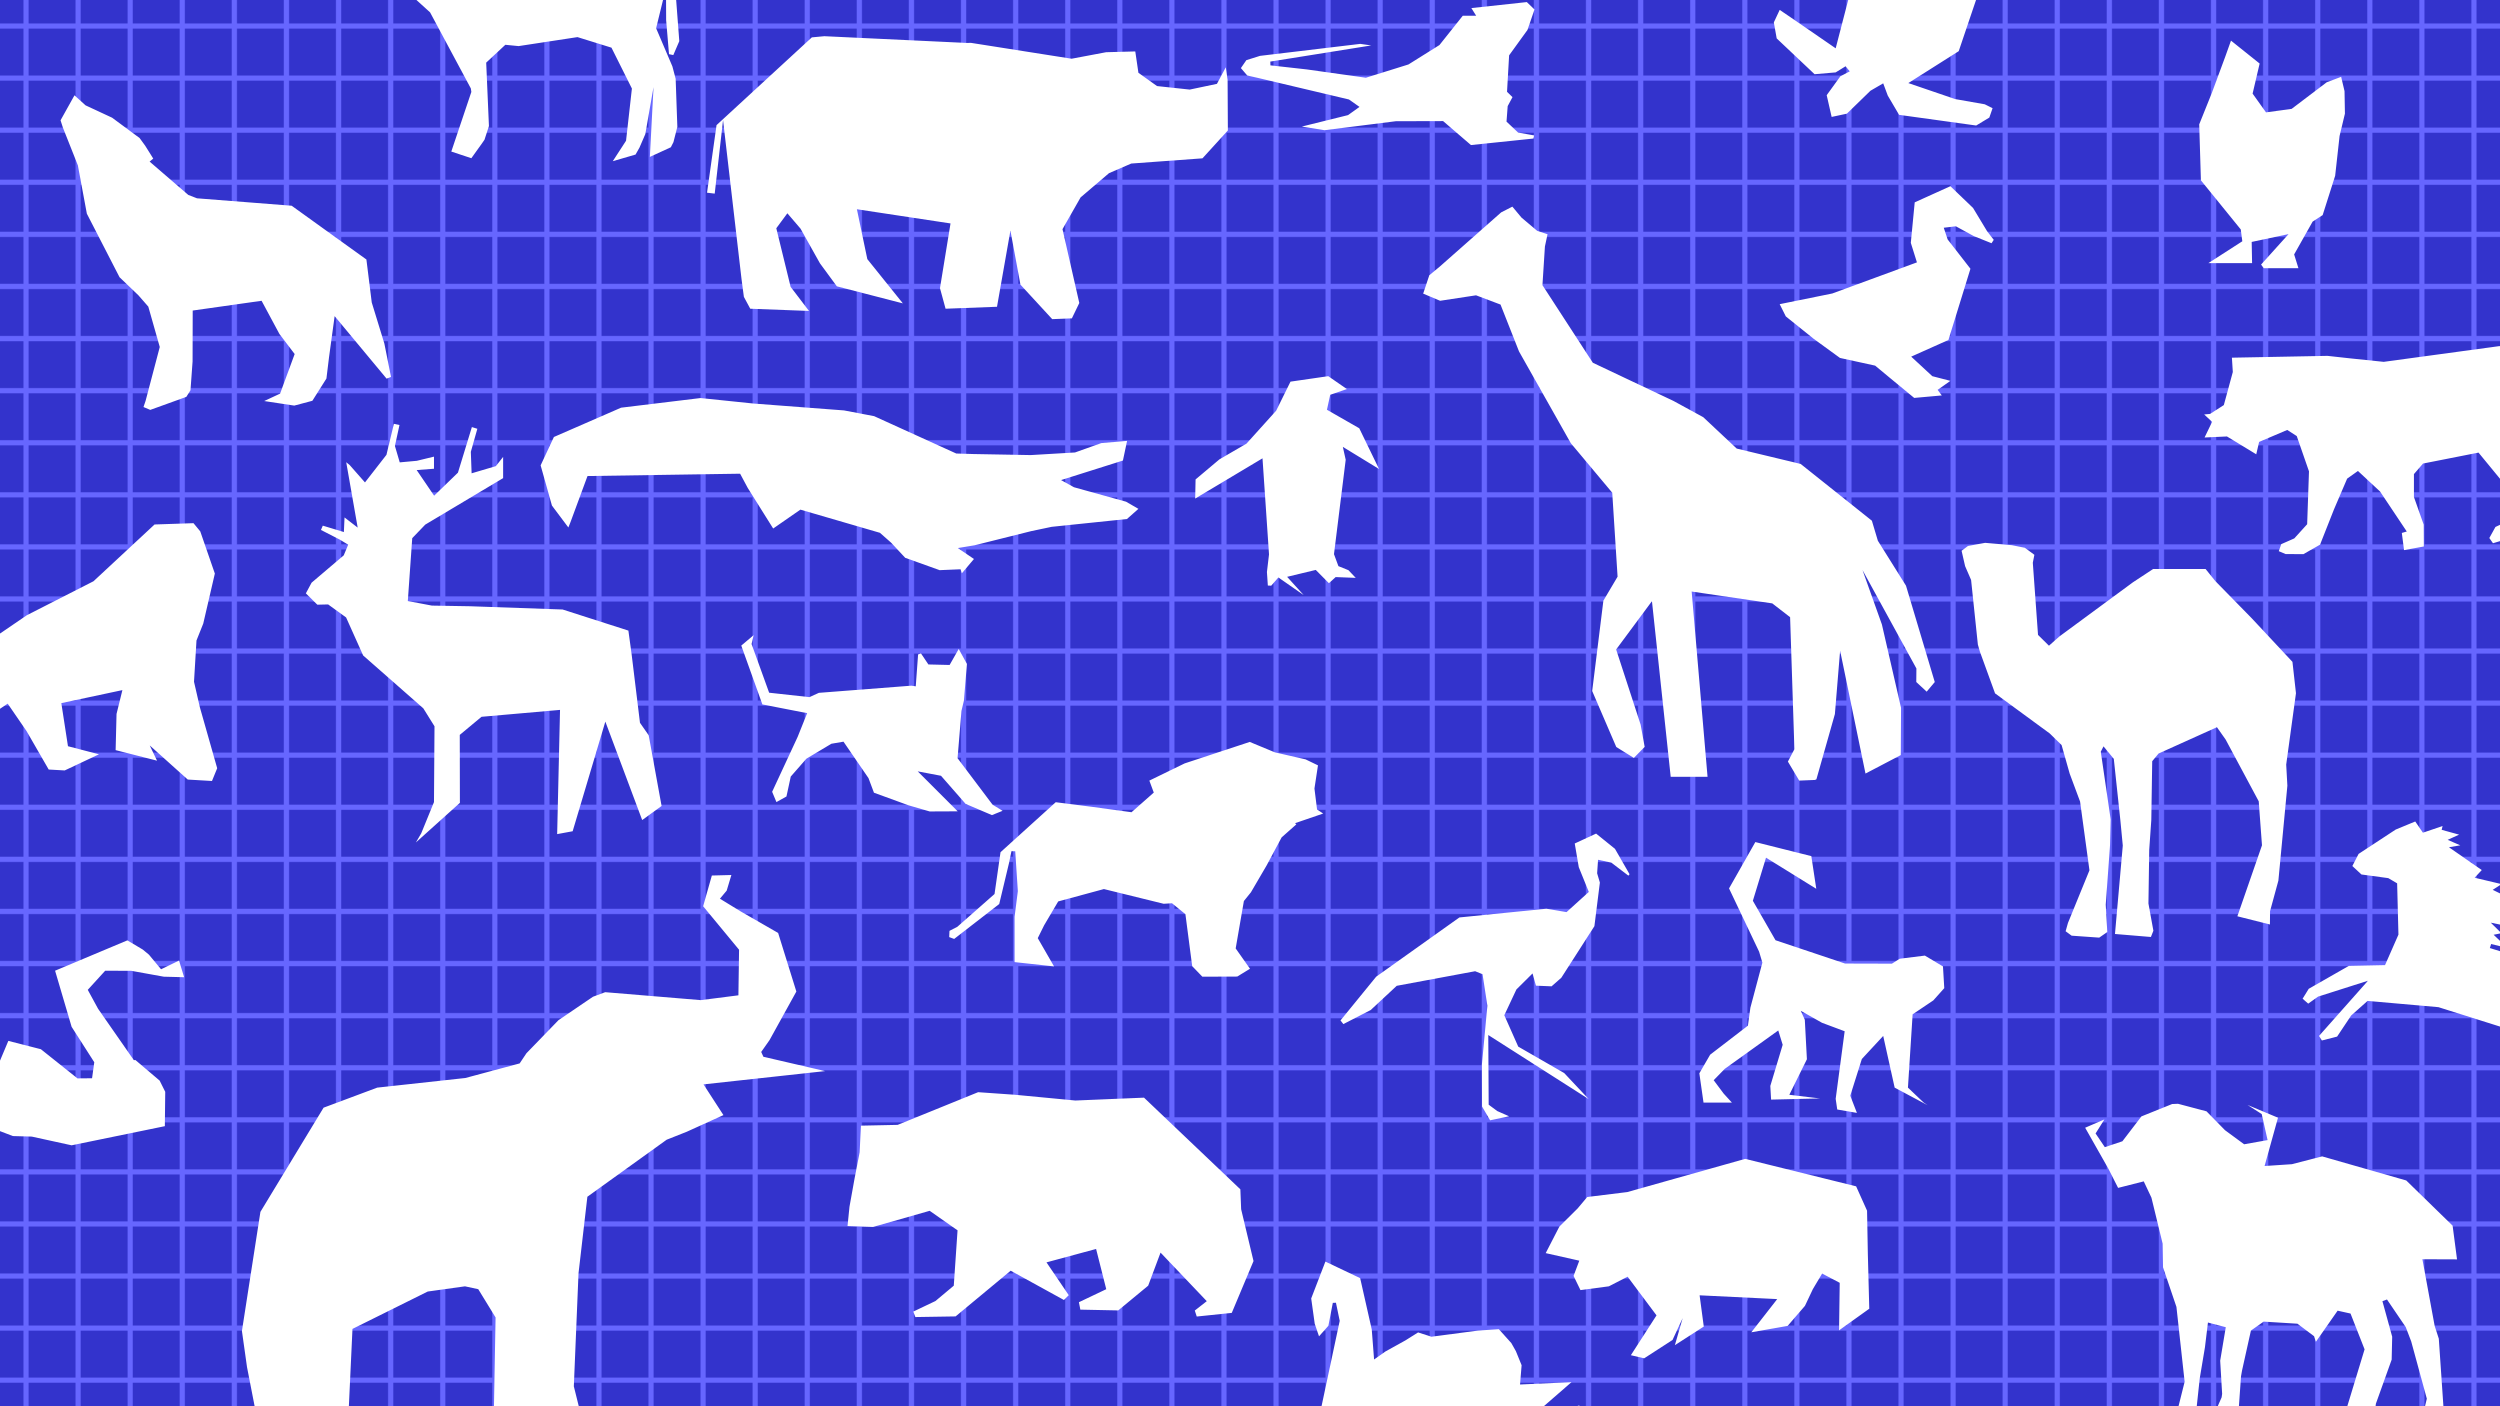 <svg xmlns="http://www.w3.org/2000/svg" viewBox="0 0 1920 1080"><defs><pattern id="grid" x="-20" y="-20" width="40" height="40" patternUnits="userSpaceOnUse"><rect width="100%" height="100%" fill="#33c" stroke="#66f" stroke-width="4"/></pattern></defs><rect width="100%" height="100%" fill="url(#grid)"/><path fill="#fff4" d="M1513.8,445.4 1519,495 1520.5,500.3 1532.2,532.5 1574.2,563.3 1583.3,572.2 1589.5,594.1 1597.5,615.6 1604.7,668.4 1588.2,708.8 1586.4,715.2 1591,718.6 1612.2,720.1 1618.4,715.8 1617.2,694.8 1620.5,649.2 1621,629.3 1613.4,577.3 1615.5,573.2 1623.4,582.8 1628.4,629.6 1630.3,649.4 1624.3,717.3 1651.9,719.6 1653.8,714.8 1650,693.9 1650.6,652.7 1652.2,629.8 1652.9,584.6 1657.8,578.7 1702.6,558.5 1709.3,568 1734.7,615.4 1737.2,649.2 1718.3,703.7 1743.3,710 1743.4,699.8 1749.8,676.3 1756.7,603.4 1755.8,587.2 1763.3,532.4 1760.6,508.3 1729.4,474.9 1701.4,446.3 1693.9,437 1653.6,437 1638.1,447.2 1581.6,488.8 1573.6,495.9 1565.2,487.6 1561.2,432.2 1562.4,426.1 1555.1,420.7 1545.1,418.7 1524.6,416.9 1511.4,419.3 1506.5,423 1509.2,434.8zM1619.3,897.7 1626.7,912.3 1646.4,907.3 1652.3,919.8 1660.9,955.1 1661.2,973.3 1671.5,1003.7 1677.8,1061.2 1673.2,1079.6 1662.9,1099 1683.7,1096.2 1686.4,1086.6 1689.4,1058.6 1693.4,1034.7 1695.7,1015.7 1709.4,1019.3 1705.1,1045 1706.6,1070.5 1706.2,1073.2 1696,1096.4 1693.3,1104.9 1700.4,1105.5 1713.1,1099.4 1718.7,1091.2 1721.1,1057 1721.9,1052.5 1728.7,1021.9 1738.5,1015 1764.4,1016.6 1777.2,1026.2 1778.6,1030.5 1795.3,1006.6 1805.2,1008.8 1816,1036.3 1799.5,1090.6 1789.6,1096.7 1822.3,1095.1 1824.7,1078 1836.8,1044.2 1837.2,1026.6 1829.7,999.3 1833.2,998 1847.6,1019.2 1851.8,1030.2 1863.8,1074.2 1856.2,1105.8 1870.7,1104.2 1877,1086.8 1873,1028.1 1869.8,1018.2 1860.4,967.1 1887,967.2 1883.6,941.3 1848,906.6 1783.4,888.1 1760.2,894.1 1739.2,895.5 1749.5,858.4 1726.1,848.6 1737,855.6 1741.5,875.6 1723.5,878.8 1708.8,868 1694.6,853.5 1672.7,847.7 1668.2,847.9 1644.6,857.4 1630,876.5 1616.5,881 1609.4,870.5 1616.2,859.7 1601.4,866.1zM357.1,987.9 367.3,990.1 380.6,1011.8 378.9,1105.5 389.8,1124.1 407.9,1126.2 431.4,1114.6 439.9,1111 452.3,1108.9 448.4,1095.7 440.7,1064.7 444.3,977.9 451.1,919.1 512,875.3 527.4,869.2 555.6,856.4 540.3,832.8 633.7,822.6 586.3,811.6 584.6,807.9 591,798.8 611.6,761.5 597.6,716.5 568.9,700 552.9,690.2 558.1,684 561.7,672 546.7,672.4 540,696 567.6,729.4 567.1,764.4 538.2,768.1 464.8,762 455.4,765.5 428.9,783.5 404.3,808.9 399.1,816.7 357.4,827.9 289.7,835.3 248.5,850.7 200,930.7 185.8,1022.2 189.7,1049.9 196.1,1082.8 193.2,1104.3 202.3,1117.2 224.7,1118.1 244.9,1105 275.4,1095.4 267.8,1082.8 270.7,1020.6 328.5,991.9zM824.8,374.2 814.9,368.7 862.4,353.7 865.6,338.6 845.8,340.3 825.6,347.5 791.6,349.5 747.5,348.7 734.4,348.3 671.3,319.6 648.2,315.2 578.5,309.9 538,305.7 477,313.1 425.4,335.6 415.2,357.4 423.9,388.3 436.5,405.1 438.1,401.1 451.2,365.6 568.4,363.8 574.3,374.8 593.8,405.9 614.7,391.4 675.8,409.2 684.4,416.8 695.2,428.4 721.7,437.9 723.5,437.8 737.7,437.2 738.7,440.3 748,429.3 735.6,420.9 748.4,418.8 792,407.9 807.7,404.6 865.5,398.6 874.3,390.8 864.8,385.3zM2024.8,370.1 2022.5,364 2021.4,367.1 2007.1,369.6 1994,354.7 1995,334.4 1995.8,305.9 1980.6,280.6 1919.6,265.8 1830.7,277.9 1804.7,275.2 1787.5,273.3 1714.1,274.7 1714.8,285.7 1707.9,311.1 1697.3,317.9 1692.8,318.3 1698.9,324 1693.1,336 1710.3,335.2 1732.8,348.9 1735,339.4 1756.6,330.2 1763.9,334.9 1773.3,362 1771.9,402.6 1762,413.5 1752,417.9 1750.1,423.3 1755.3,425.5 1769,425.6 1781.8,418.3 1792.5,391.2 1802.6,367.6 1810.9,361.7 1827.9,377.5 1848.4,408.2 1844.6,409.3 1846.3,422.5 1861.5,419.7 1861.4,402.9 1853.9,381.7 1853.9,364.1 1860.9,356 1903.5,347.6 1927.4,376.7 1923.1,401.6 1916.5,404.7 1911.8,413.2 1914.6,417.2 1933.1,411.7 1952.4,388.3 1953,373.9 1944.5,356 1946.9,354.9 1978.1,391 1976.1,404.7 1971.2,414.6 1987.2,419.3 1993.8,411.8 1995.1,394.4 1991.8,377.9 1989.2,360.2 2016.8,376.9zM-0.8,598.5 -12.7,585.4 -13.5,580.5 -2,545.7 5.9,540.4 20.4,561.5 37.4,591 49.7,591.7 76,579.3 52.2,573.1 47.1,540 94,530 89.5,548.3 88.8,576.1 120.6,584.2 115,572.5 144.2,598.7 162.8,599.8 166.8,590 153.5,543.2 149,523.6 150.9,491.9 156.1,478.9 165,440.5 153.8,408.1 148.6,401.8 118.7,402.8 71.8,446.4 20.6,472.5 -26.4,504.6 -27.9,508 -34.1,540.4 -35,548.2 -46,582.5 -29.7,603.3zM214.6,256.5 226.3,271.9 215.1,302.3 202.9,308 226,311.5 239.9,307.8 250.7,290.7 252.7,274.3 257,242.8 296.9,290.8 300.3,289.5 295.2,263.9 285.5,232.3 281.4,199.3 224,158 151.3,152.3 144.6,149.7 114.9,124.1 117.7,121.8 111.5,111.9 107.2,106 86.1,90.4 65.7,80.9 57.2,73.2 46.5,92.4 48.3,98 59.8,127 66.7,164.1 91.8,212.9 106.3,226.8 113.9,235.5 122.7,266.5 111.8,307.9 110.2,312.6 115.4,314.8 143.1,304.8 146.3,299.7 147.9,277.6 148,238.5 200.9,231zM851.7,133 868.8,125.6 923.5,121.6 943,100.2 942.8,61.4 941.4,51.7 934.6,64.4 913.7,68.8 888.6,66.1 874.3,55.9 871.9,39.5 849.5,40.1 823,45.1 745.6,32.9 742.9,33 633.1,27.8 623.5,28.7 550.3,96.1 543,148 548.9,148.7 555.3,92.2 569.5,214.4 571.3,228 576.2,237.1 621.3,238.8 607.2,220.3 596.2,175.3 604.7,163.8 614.8,175.6 629.7,202.2 642.7,219.9 693.4,233 666.1,199 658.1,160.7 730,171.6 721.9,221.3 726.2,237.1 765.7,235.6 776,177.1 783.7,218.6 808.1,245.1 823.2,244.5 828.9,232.7 816,176 829.9,151.6zM1184.6,219 1223.3,278.6 1285.2,307.9 1308.1,320.4 1333.8,344.5 1382.9,356.3 1437.6,399.9 1442.2,415.3 1463.8,449.8 1485.9,523.8 1479.7,531.2 1471.7,523.8 1471.8,513.4 1430.4,437.8 1445.3,479.6 1460,543.6 1459.8,579.9 1432.7,594.1 1413.2,499.7 1409.2,548.4 1395,598.5 1393.9,599 1381.8,599.5 1373.1,584.9 1378.1,575.4 1374.8,474 1361.1,463.4 1299.2,454.3 1311.4,596.6 1283.1,596.6 1268.7,461.7 1241.2,498.8 1260,556.5 1263.1,573.6 1254.8,582.1 1241.3,573.7 1222.8,530.7 1231.4,461.3 1242.3,442.9 1238.2,378.4 1206.4,340.4 1166.6,269.9 1152.4,233.9 1133.6,226.8 1106,231 1093,225.5 1097.7,211.4 1105.9,204.6 1152.9,163.1 1161.5,158.7 1168.5,167.1 1180.6,177.3 1188.5,179.9 1186.5,189.3zM812.7,692.3 847.8,682.8 893.7,694.1 900.1,693.7 910.4,702.1 915.6,742 923.4,750.1 950.2,750 960,744 949,728.4 955.3,692 960.7,685.3 972.8,664.6 984.3,643.1 995.6,633.1 994.6,632.2 1016.2,624.8 1011.5,621.7 1009.5,605.6 1012.2,587.8 1002.7,583.2 979.1,577.8 959.8,569.8 909.8,586.3 882.7,599.5 886.1,608.7 869,623.8 838.3,619.6 810.8,616.1 768.4,654.5 763.8,686.6 735.2,711.8 729.2,714.9 729,719.7 732.8,721.1 767.4,694.3 774.9,662.9 776.8,653.7 779.7,653.8 781.7,684.4 779.2,704.1 779.2,738.9 809.5,742.2 797,720.5 801.9,710.6zM1433.9,929.8 1425.5,911.1 1340.3,890 1249.8,915.5 1219,919.3 1211.6,928.1 1197.6,942 1187.1,962.4 1212.9,968.2 1208.5,979.9 1213.8,990.8 1235.6,987.9 1250,980.5 1272.2,1010.2 1252.5,1040.8 1262.7,1043.2 1284.5,1029.1 1292.3,1012.3 1286.3,1033.1 1308.5,1018.8 1305.3,994.8 1364.9,997.7 1345,1023.2 1372.9,1018.3 1386.2,1002.9 1392.3,990 1399.4,978.1 1412.9,985.2 1412.4,1021.7 1435.6,1005.1 1434.5,963zM820.8,994.7 803.7,969.5 841.8,959.2 849.6,990.1 828.6,1000.1 829.7,1005.8 858.8,1006.4 881.8,987.4 891.3,962 926.8,999.3 917.6,1006.5 919.1,1011.1 946,1008.3 962.7,968.5 953.2,928.7 952.6,913.4 878.6,843 825.9,845.2 779.8,840.8 751.2,838.8 689.4,863.9 661.2,864.5 660.2,885 656.3,905.1 652.4,926.8 650.9,941.6 670.5,942.3 714,929.9 735.4,944.9 732.5,987.4 718.4,999.2 701.4,1007.3 703,1011.5 733.9,1011 776.2,975.9 817.1,998.4zM511.6,15.5 513.8,41.6 517.1,42.3 521.7,31.6 518.5,-10.4 464,-49.9 457.6,-48.8 381.5,-40.9 353.4,-46.1 310,-71.6 305,-73.5 276.3,-88.5 270.8,-91.7 273.1,-82.3 268.9,-50.9 251,-22.2 250.5,-4.7 269.9,0 288.5,-13.7 305.7,-12.8 330.3,9.5 361.6,67.9 362,70.6 346.6,116.4 362,121.5 370.1,110.2 372.1,107.3 375.5,96.8 373.4,48.1 388.1,34.4 398.3,35.4 443.5,28.5 469.6,36.6 485.3,68 480.8,108.1 470.6,123.8 488.1,118.7 491.1,113.4 495.6,103 501.9,66.9 499.1,120.5 515.2,113.1 517.2,109.2 520.2,97.4 518.9,60.5 516.4,51 503.9,21.7 511.5,-9.4zM1039.7,1143.6 1096.1,1143.1 1169,1138.9 1191.9,1125.5 1212.2,1094 1213.7,1091.1 1206.9,1089.9 1213.1,1079.3 1171.6,1092.2 1206.9,1061.5 1167.4,1063.3 1168.6,1048.5 1164.2,1037.7 1160.7,1031.5 1151.1,1020.8 1135,1021.9 1099.3,1026.6 1089.1,1023.3 1079.4,1029.4 1063.9,1038 1055.3,1044.1 1053.5,1021 1044.6,981.6 1017.9,968.9 1007,997.2 1009.7,1016.6 1013,1026.3 1020.2,1018.2 1023.6,1000.6 1026,1000.5 1028.9,1014.4 1011.5,1096.1zM1860.8,639.5 1854.9,630.9 1839.9,637.1 1811.4,655.8 1806.6,665.1 1813.6,671.6 1834.2,674.4 1841,678.4 1842,717.8 1831.7,741.2 1803.9,741.8 1773.1,759.4 1768.4,767 1772.7,770.8 1780.3,765.4 1818.6,753.2 1781,795.6 1783.2,799.1 1794.9,796.1 1805.7,779.9 1818.3,768.7 1872.7,773.5 1931.4,792 1946.2,805.5 1955.4,819.6 1971.9,827 1982.1,839.1 1977.4,867.8 1974.1,875.4 1996.5,869.4 2005.3,835.6 1996,819.5 1988.1,806.7 1996.2,789.8 2007.6,805.2 2009.1,804.4 2003,785.6 2008.9,787 2008.9,779.2 2018.4,794.9 2056.2,841.2 2084.9,852.5 2078.5,839.3 2066.6,834.2 2083.7,832.8 2064.5,825.9 2065.5,823.2 2075.5,824 2058,811.7 2041.5,795.2 2027.7,768.8 1994.9,757.9 1987.4,757.7 1943.8,737.9 1912.2,728.1 1913.2,725 1925.8,728.1 1915.1,717.9 1921.1,716.7 1912.9,708.6 1924,710.9 1922.2,687.2 1914.4,683.4 1921.2,679 1900.5,674.1 1906,668.2 1880.8,650.7 1889.5,649.2 1879.8,645 1888.6,641 1875.2,637.3 1875.9,634.4zM493.2,629.8 508.1,619 498.2,564.7 491.5,555.1 485.1,502.6 482.6,484.3 432.1,468.1 361.1,465.6 331.7,465.1 313.2,461.6 316.6,413.3 326.6,402.9 386.4,367.2 386.4,350.9 380.8,358 362.2,363.5 361.6,347 366.6,329.3 362.4,328 351.7,363 333.4,380.7 320,361 333.3,360 333.3,350.7 320.1,353.9 307,355.1 303.3,342.5 306.8,326.4 302.5,325.5 296.8,349.3 280.3,370.5 268.5,357.1 265.9,355 274.7,405.2 264.6,397.4 264.1,408.6 247.9,403.7 246.5,407 260.9,414.4 267.4,418.3 264,426.5 239.3,447.5 234.9,455.7 243.7,464.4 252,464.2 265.8,474.2 278.9,503.4 325.1,544 333.7,557.8 333.3,616 323.5,640 319.4,647 353.2,616.6 353.1,564.4 369.8,550.5 430.1,545.2 427.9,640.6 439.8,638.4 464.9,554.2zM1478.3,733.9 1459,736.3 1453,740.1 1417,740 1363.6,722.1 1346.2,691.8 1356.3,658.7 1394.9,682.6 1391.1,657.5 1348.1,646.7 1327.9,682.3 1351,730.9 1353.5,739.3 1344.3,773.9 1342.4,787.7 1313.4,810 1305.1,824.3 1308.3,846.8 1330.1,846.8 1323.8,839.9 1316.1,829.6 1324.6,820.9 1365.7,791.4 1369.1,802.4 1359.6,834 1360.2,844.5 1397.7,843.6 1374.2,840.8 1387.7,813.5 1386.1,783.2 1383,776.3 1399.3,785.5 1416.7,792 1409.8,843.9 1411,852.1 1426.1,854.7 1421,841.5 1429.9,813.3 1446.3,795.6 1455.1,835.3 1480.4,848.8 1477.3,846.7 1465.3,835.3 1468.9,779 1484.8,768.3 1493.2,758.9 1492.2,742.2zM100.9,745.6 125.8,750.1 141.4,750.5 137.5,737.7 123.7,744.4 114.4,733.2 109.7,729.3 97.8,722.2 42.3,745.5 55,788.6 72.4,815.8 70.7,828.1 59.5,828.2 31.4,805.8 6.4,799.4 -3.2,822.2 -19.2,845.5 -24.9,834.8 -13.5,789.3 -32.2,808.1 -29.8,857.3 9.9,872.5 24.4,872.9 55,879.6 126.6,864.9 126.9,838.5 122.6,829.9 104,814.1 102.8,814.2 75.3,774.7 67.4,760.2 80.8,745.5zM1393.6,57 1409.8,55.6 1417.4,50.9 1420.6,54.8 1413.4,58.6 1402.9,73.1 1406.7,89.8 1418.4,87.3 1436.5,69.7 1446.3,64 1449.8,73.4 1458.5,88.2 1517.7,96.4 1527.8,90.3 1530.3,83.1 1524.3,80.1 1501.6,76.1 1465.6,63.8 1504.3,39.3 1518.4,-2.4 1522.9,-3.5 1534,-8.4 1528,-19.1 1495.8,-40.5 1485.9,-41.3 1480.7,-40.9 1458.6,-35.5 1467.7,-31.3 1422.5,-11.9 1409.8,37.1 1375.2,13.3 1366.8,7.6 1362.3,17.2 1364.5,29.5zM1783.8,165.2 1793.4,135 1796.8,104.4 1800.9,87.3 1800.6,70 1798,59 1786.9,63.2 1760,83.6 1740.3,86.3 1730,71.9 1735.4,48.8 1713.4,31.2 1709,43.5 1698.6,71.6 1689,95.5 1690.3,138.5 1720.9,176.2 1722.1,185.3 1696,202.1 1729.6,202.1 1729.3,185.8 1757.6,179.8 1736.5,203.2 1738.6,206 1765.2,206 1761.9,195.4 1776.1,170.2zM1515.8,181.3 1529.5,186.8 1531.2,184.2 1526.1,177.6 1515.3,159.7 1497.9,143 1470.5,155.4 1467.5,186.5 1472.2,201.5 1407.2,225.4 1366.8,233.6 1371.5,243 1392.9,260.2 1413.1,274.9 1440.1,280.8 1451.3,290.1 1470.1,305.6 1491.3,303.7 1488.1,299.4 1497.9,292.5 1484,288.9 1467.8,273.9 1496.4,261.1 1513.3,206.4 1495.8,183.9 1492.8,174.9 1502.1,173.8zM619.9,547.7 612.6,565.9 593,608.1 596.3,616 604,611.7 607.3,596.4 619.3,582.7 638.5,571.2 647.8,569.6 667,597.6 671.2,608.8 697.8,618.5 714,623.2 735.5,623.1 704.8,592.4 722.7,595.8 741.6,617.4 761.8,626 770,622.7 762.3,618 735.4,582.3 738.4,546 740.3,538 742.6,509.9 736.3,498.4 729.3,510.7 713,510.3 707.3,501.8 705.1,502.6 703.3,527.1 699.9,526.6 628.9,532.1 621.6,535.4 590.7,532 577.2,494.6 578.8,487.8 569.3,495.8 585.5,541zM1043.9,328.9 1019.1,314.7 1021.6,303.2 1034.4,298.8 1020.1,288.9 991.1,293.1 980.1,315.4 957.3,340.7 936.5,352.8 918.2,368.2 917.9,382.9 969.6,352 974.6,425.8 973,439.3 973.7,449.7 976.3,449.8 981.8,443.5 1001.2,457 988.5,443 1010.5,437.7 1020.6,447.9 1025.8,443.2 1041.2,443.8 1035.6,437.9 1027.9,434.8 1024.5,425.6 1033.5,353.1 1031.3,343.2 1059.1,360.2zM1225.8,640.2 1209.4,647.8 1212.5,666 1220.2,685 1203.1,700.5 1187.6,697.9 1120.8,704.6 1056.9,750.1 1029.5,783.7 1031.7,786.5 1052.7,775.7 1072.7,757.1 1132.9,745.9 1138.6,748.2 1142.3,772.4 1138.1,817.5 1138.2,849.8 1144.4,860.4 1159,857.3 1149.9,853.3 1143.3,848.4 1143,794.9 1220.1,844.1 1201.3,824.1 1166,803.8 1155.3,779.7 1164.6,759.9 1177,747.6 1179.6,757 1191.6,757.5 1199.1,750.9 1224.5,711.3 1228.7,677.8 1226.6,670.7 1227.3,660.3 1237.5,662.5 1250.6,672.5 1251.5,671.4 1240.3,651.9zM965.9,59.8 1036,76.4 1044.1,82.1 1035.3,88.4 999.8,97.2 1017.2,100 1072,93.1 1108.3,93 1129.7,111.4 1177.7,106.4 1178.2,104 1165.9,101.8 1157,93.4 1157.9,81.5 1161.6,74.6 1157.4,70.5 1159,42.5 1173.1,23 1178.5,7.3 1172.6,1.6 1130,6.2 1133.7,12.1 1123.4,12.1 1105.5,34.6 1081.7,49.5 1049,59.7 1003.5,53.3 975.7,50.2 975.6,47.3 1053.1,34.9 1044.7,33.7 967.7,42.9 957.2,46.2 953,52.3 957.9,58 "/></svg>
